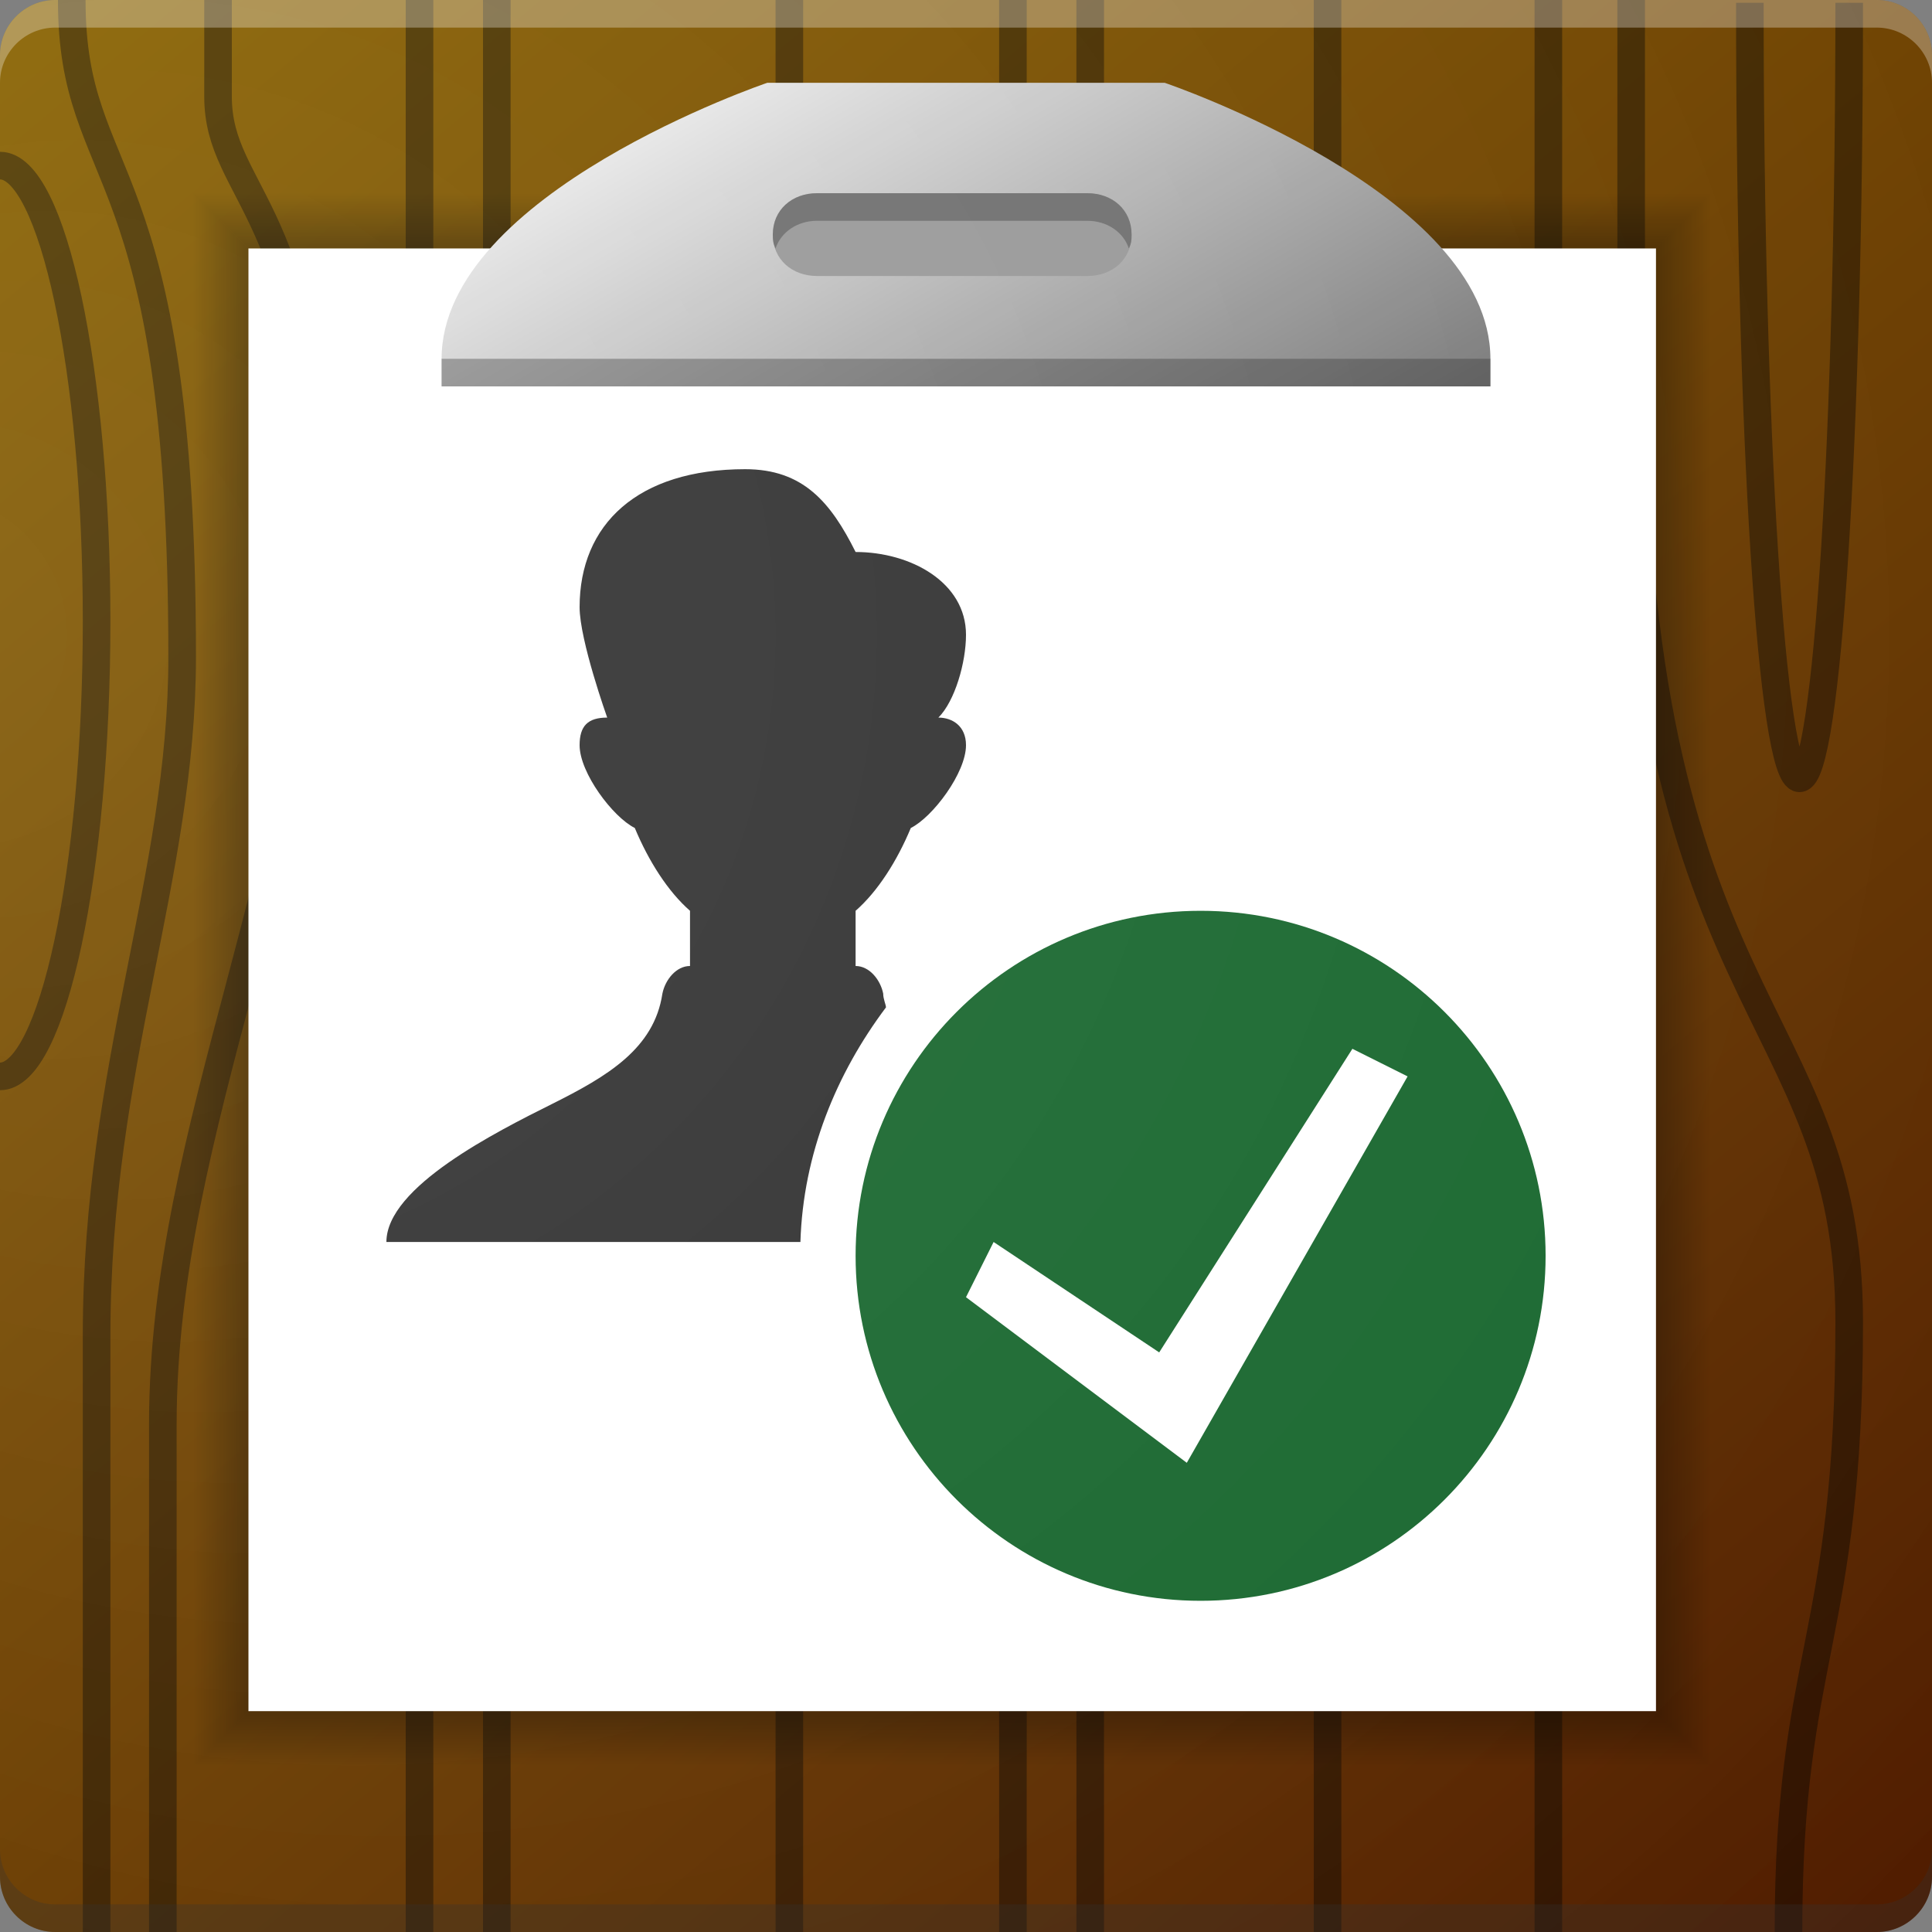 <svg version="1.1" id="Layer_1" xmlns="http://www.w3.org/2000/svg" xmlns:xlink="http://www.w3.org/1999/xlink" x="0px" y="0px" viewBox="0 0 70 70" enable-background="new 0 0 70 70" xml:space="preserve" width="70px" height="70px" fill="#333">

	<rect x="0" y="0" width="70" height="70" fill="#808080" stroke="none"/>

	<linearGradient id="SVGID_1_" gradientUnits="userSpaceOnUse" x1="3.83" y1="-2.147" x2="66.17" y2="72.147">
		<stop offset="0" style="stop-color:#896200"/>
		<stop offset="1" style="stop-color:#501C00"/>
	</linearGradient>
	<path fill="url(#SVGID_1_)" d="M68,70H2c-1.1,0-2-0.9-2-2V2c0-1.1,0.9-2,2-2h66c1.1,0,2,0.9,2,2v66C70,69.1,69.1,70,68,70z"/>

	<path opacity="0.4" fill="none" stroke="#000000" stroke-miterlimit="10" d="M2.6,0c0,6.9,4,5.4,4,23.8c0,8-3.1,14.8-3.1,24.6
		s0,21.6,0,21.6 M0,39c1.9,0,3.5-7.4,3.5-16.5S1.9,6,0,6 M5.9,70c0,0,0-7.5,0-18.4s5.6-20.8,5.6-32.4S7.9,7.1,7.9,3.5
		c0-2.3,0-3.5,0-3.5 M64.8,70c0-10.1,2.2-10.5,2.2-22.1S59.1,36.8,59.1,13c0-10.9,0-13,0-13 M15.2,0v70 M18,0v70 M39.5,0v70 M36.7,0
		v70 M28.6,0v70 M56.1,0v70 M48.1,0v70 M63.4,0.1c0,15.6,0.8,28.1,1.8,28.1S67,15.7,67,0.1"/>

	<rect x="9" y="9" fill="#FFFFFF" width="51px" height="53px"/>

	<linearGradient id="SVGID_2_" gradientUnits="userSpaceOnUse" x1="-201.5" y1="-64" x2="-199.5" y2="-64" gradientTransform="matrix(4.489659e-11 1 -1 4.489659e-11 -29.5 208.5)">
		<stop offset="0" style="stop-color:#000000;stop-opacity:0"/>
		<stop offset="1" style="stop-color:#000000;stop-opacity:0.3"/>
	</linearGradient>
	<polygon fill="url(#SVGID_2_)" points="7,7 9,9 60,9 62,7 "/>

	<linearGradient id="SVGID_3_" gradientUnits="userSpaceOnUse" x1="28.651" y1="1.843" x2="40.252" y2="21.937">
		<stop offset="0" style="stop-color:#E6E6E6"/>
		<stop offset="1" style="stop-color:#787878"/>
	</linearGradient>
	<path fill="url(#SVGID_3_)" d="M27.8,3C27.8,3,16,7,16,13v1h38v-1C54,7,42.2,3,42.2,3H27.8z"/>

	<linearGradient id="SVGID_4_" gradientUnits="userSpaceOnUse" x1="-354" y1="35.5" x2="-352" y2="35.5" gradientTransform="matrix(-1 0 0 1 -292 0)">
		<stop offset="0" style="stop-color:#000000;stop-opacity:0"/>
		<stop offset="1" style="stop-color:#000000;stop-opacity:0.3"/>
	</linearGradient>
	<polygon fill="url(#SVGID_4_)" points="62,64 60,62 60,9 62,7 "/>

	<linearGradient id="SVGID_5_" gradientUnits="userSpaceOnUse" x1="-101" y1="35.5" x2="-99" y2="35.5" gradientTransform="matrix(1 0 0 1 108 0)">
		<stop offset="0" style="stop-color:#000000;stop-opacity:0"/>
		<stop offset="1" style="stop-color:#000000;stop-opacity:0.3"/>
	</linearGradient>
	<polygon fill="url(#SVGID_5_)" points="7,64 9,62 9,9 7,7 "/>

	<linearGradient id="SVGID_6_" gradientUnits="userSpaceOnUse" x1="-255.5" y1="-64" x2="-253.5" y2="-64" gradientTransform="matrix(-8.979359e-11 -1 -1 8.979359e-11 -29.5 -191.5)">
		<stop offset="0" style="stop-color:#000000;stop-opacity:0"/>
		<stop offset="1" style="stop-color:#000000;stop-opacity:0.3"/>
	</linearGradient>
	<polygon fill="url(#SVGID_6_)" points="7,64 9,62 60,62 62,64 "/>

	<path fill="#999999" d="M39.4,7c-0.2,0-9.6,0-9.8,0C28.7,7,28,7.6,28,8.5s0.7,1.5,1.6,1.5c0.2,0,9.6,0,9.8,0c0.9,0,1.6-0.6,1.6-1.5S40.3,7,39.4,7z"/>
	<path opacity="0.4" d="M54,14H16v-1h38V14z M29.6,8c0.2,0,9.6,0,9.8,0c0.7,0,1.3,0.4,1.5,1C41,8.8,41,8.7,41,8.5C41,7.6,40.3,7,39.4,7c-0.2,0-9.6,0-9.8,0C28.7,7,28,7.6,28,8.5c0,0.2,0,0.3,0.1,0.5C28.3,8.4,28.9,8,29.6,8z"/>

	<path fill="#333333" d="M32.1,36.5C32.1,36.4,32,36.2,32,36c-0.1-0.5-0.5-1-1-1v-2c0.8-0.7,1.5-1.8,2-3c0.8-0.4,2-2,2-3
		c0-0.7-0.5-1-1-1c0.6-0.6,1-2,1-3c0-1.9-2-3-4-3c-0.9-1.8-1.9-3-4-3c-3.9,0-6,2-6,5c0,1.2,1,4,1,4c-0.7,0-1,0.3-1,1c0,1,1.2,2.6,2,3
		c0.5,1.2,1.2,2.3,2,3v2c-0.5,0-0.9,0.5-1,1c-0.3,2-2,3-4,4s-6,3-6,5h15C29.1,41.8,30.3,38.9,32.1,36.5z"/>
	<path fill="#1A6830" d="M43.5,33C36.6,33,31,38.6,31,45.5S36.6,58,43.5,58S56,52.4,56,45.5S50.4,33,43.5,33z M43,53l-8-6l1-2l6,4
		l7-11l2,1L43,53z"/>

	<radialGradient id="SVGID_7_" cx="23.333" cy="23" r="65.29" fx="-4.917" fy="23" gradientUnits="userSpaceOnUse">
		<stop offset="0" style="stop-color:#FFFFFF;stop-opacity:0.1"/>
		<stop offset="1" style="stop-color:#FFFFFF;stop-opacity:0"/>
	</radialGradient>
	<path fill="url(#SVGID_7_)" d="M68,70H2c-1.1,0-2-0.9-2-2V2c0-1.1,0.9-2,2-2h66c1.1,0,2,0.9,2,2v66C70,69.1,69.1,70,68,70z"/>
	<path opacity="0.3" d="M0,67c0,1.1,0.9,2,2,2h66c1.1,0,2-0.9,2-2v1c0,1.1-0.9,2-2,2H2c-1.1,0-2-0.9-2-2L0,67z"/>
	<path opacity="0.3" fill="#FFFFFF" d="M0,3c0-1.1,0.9-2,2-2h66c1.1,0,2,0.9,2,2V2c0-1.1-0.9-2-2-2H2C0.9,0,0,0.9,0,2V3z"/>

</svg>
